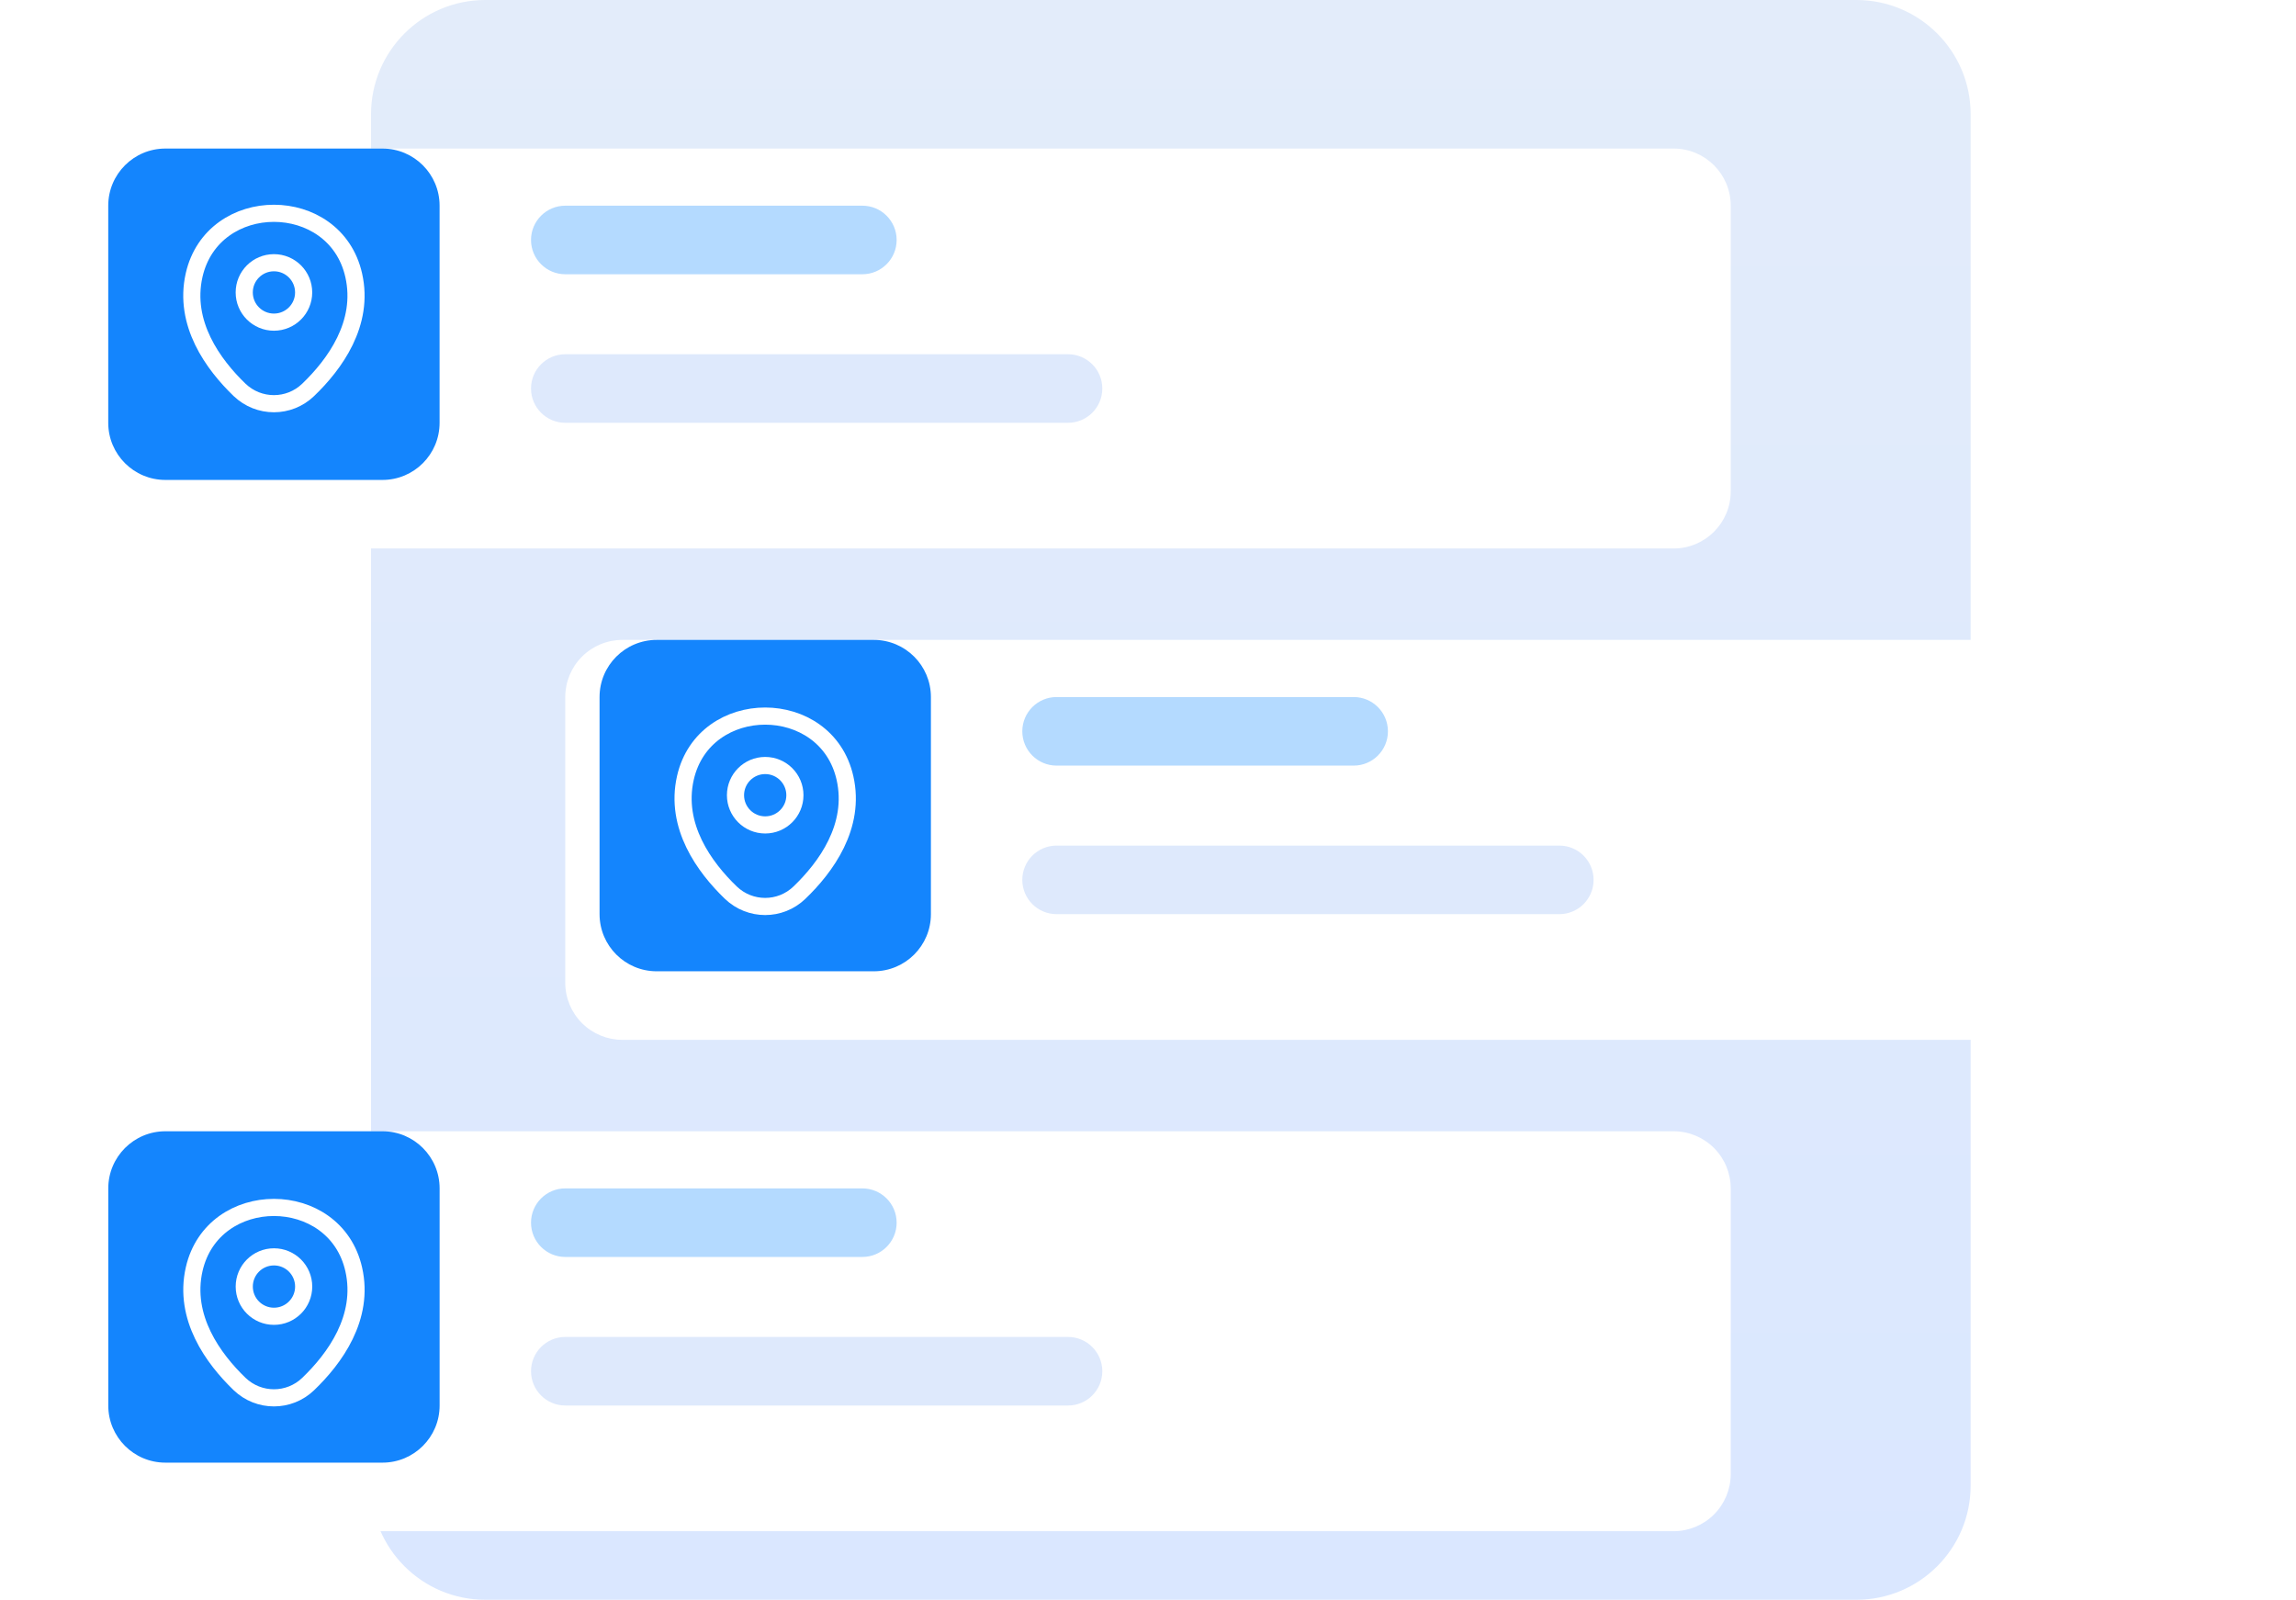 <svg width="333" height="232" viewBox="0 0 333 232" fill="none" xmlns="http://www.w3.org/2000/svg">
<path d="M269.241 0H70.384C61.232 0 53.812 7.419 53.812 16.571V215.429C53.812 224.581 61.232 232 70.384 232H269.241C278.393 232 285.812 224.581 285.812 215.429V16.571C285.812 7.419 278.393 0 269.241 0Z" fill="url(#paint0_linear_4790_15311)"/>
<g filter="url(#filter0_d_4790_15311)">
<path d="M242.73 16.571H19.016C14.44 16.571 10.73 20.281 10.73 24.857V66.286C10.73 70.862 14.44 74.571 19.016 74.571H242.73C247.307 74.571 251.016 70.862 251.016 66.286V24.857C251.016 20.281 247.307 16.571 242.73 16.571Z" fill="white"/>
</g>
<path d="M125.073 29.829H81.987C79.241 29.829 77.016 32.054 77.016 34.8C77.016 37.546 79.241 39.772 81.987 39.772H125.073C127.818 39.772 130.044 37.546 130.044 34.8C130.044 32.054 127.818 29.829 125.073 29.829Z" fill="#B4DAFF"/>
<path d="M154.901 51.372H81.987C79.241 51.372 77.016 53.597 77.016 56.343C77.016 59.089 79.241 61.314 81.987 61.314H154.901C157.647 61.314 159.873 59.089 159.873 56.343C159.873 53.597 157.647 51.372 154.901 51.372Z" fill="#DEE9FC"/>
<path d="M55.471 21.543H23.985C19.409 21.543 15.699 25.253 15.699 29.829V61.314C15.699 65.89 19.409 69.6 23.985 69.6H55.471C60.047 69.6 63.756 65.89 63.756 61.314V29.829C63.756 25.253 60.047 21.543 55.471 21.543Z" fill="#1485FD"/>
<path d="M39.73 46.718C42.11 46.718 44.039 44.789 44.039 42.409C44.039 40.03 42.11 38.101 39.73 38.101C37.351 38.101 35.422 40.03 35.422 42.409C35.422 44.789 37.351 46.718 39.73 46.718Z" stroke="white" stroke-width="2.486"/>
<path d="M28.155 39.896C30.876 27.937 48.594 27.951 51.3 39.91C52.888 46.925 48.525 52.863 44.699 56.536C41.924 59.215 37.532 59.215 34.743 56.536C30.931 52.863 26.567 46.911 28.155 39.896Z" stroke="white" stroke-width="2.486"/>
<g filter="url(#filter1_d_4790_15311)">
<path d="M90.266 87.829H313.98C316.178 87.829 318.285 88.702 319.839 90.256C321.393 91.809 322.266 93.917 322.266 96.114V137.543C322.266 139.741 321.393 141.848 319.839 143.402C318.285 144.956 316.178 145.829 313.98 145.829H90.266C88.069 145.829 85.961 144.956 84.407 143.402C82.853 141.848 81.981 139.741 81.981 137.543V96.114C81.981 93.917 82.853 91.809 84.407 90.256C85.961 88.702 88.069 87.829 90.266 87.829V87.829Z" fill="white"/>
</g>
<path d="M196.327 101.086H153.241C150.495 101.086 148.27 103.312 148.27 106.057C148.27 108.803 150.495 111.029 153.241 111.029H196.327C199.072 111.029 201.298 108.803 201.298 106.057C201.298 103.312 199.072 101.086 196.327 101.086Z" fill="#B4DAFF"/>
<path d="M226.155 122.629H153.241C150.495 122.629 148.27 124.855 148.27 127.6C148.27 130.346 150.495 132.572 153.241 132.572H226.155C228.901 132.572 231.127 130.346 231.127 127.6C231.127 124.855 228.901 122.629 226.155 122.629Z" fill="#DEE9FC"/>
<path d="M126.728 92.8H95.243C90.667 92.8 86.957 96.51 86.957 101.086V132.572C86.957 137.148 90.667 140.857 95.243 140.857H126.728C131.305 140.857 135.014 137.148 135.014 132.572V101.086C135.014 96.51 131.305 92.8 126.728 92.8Z" fill="#1485FD"/>
<g filter="url(#filter2_d_4790_15311)">
<path d="M19.016 159.086H242.73C244.928 159.086 247.035 159.959 248.589 161.513C250.143 163.066 251.016 165.174 251.016 167.371V208.8C251.016 210.998 250.143 213.105 248.589 214.659C247.035 216.213 244.928 217.086 242.73 217.086H19.016C16.819 217.086 14.711 216.213 13.157 214.659C11.603 213.105 10.73 210.998 10.73 208.8V167.371C10.73 165.174 11.603 163.066 13.157 161.513C14.711 159.959 16.819 159.086 19.016 159.086V159.086Z" fill="white"/>
</g>
<path d="M125.073 172.343H81.987C79.241 172.343 77.016 174.569 77.016 177.314C77.016 180.06 79.241 182.286 81.987 182.286H125.073C127.818 182.286 130.044 180.06 130.044 177.314C130.044 174.569 127.818 172.343 125.073 172.343Z" fill="#B4DAFF"/>
<path d="M154.901 193.886H81.987C79.241 193.886 77.016 196.112 77.016 198.857C77.016 201.603 79.241 203.829 81.987 203.829H154.901C157.647 203.829 159.873 201.603 159.873 198.857C159.873 196.112 157.647 193.886 154.901 193.886Z" fill="#DEE9FC"/>
<path d="M55.475 164.057H23.989C19.413 164.057 15.703 167.767 15.703 172.343V203.829C15.703 208.405 19.413 212.114 23.989 212.114H55.475C60.051 212.114 63.76 208.405 63.76 203.829V172.343C63.76 167.767 60.051 164.057 55.475 164.057Z" fill="#1485FD"/>
<path d="M39.734 190.889C42.114 190.889 44.043 188.96 44.043 186.581C44.043 184.201 42.114 182.272 39.734 182.272C37.355 182.272 35.426 184.201 35.426 186.581C35.426 188.96 37.355 190.889 39.734 190.889Z" stroke="white" stroke-width="2.486"/>
<path d="M28.16 184.067C30.88 172.108 48.597 172.122 51.304 184.081C52.892 191.096 48.529 197.034 44.703 200.708C41.928 203.387 37.536 203.387 34.747 200.708C30.935 197.034 26.571 191.082 28.16 184.067Z" stroke="white" stroke-width="2.486"/>
<path d="M110.98 119.632C113.36 119.632 115.289 117.703 115.289 115.323C115.289 112.944 113.36 111.015 110.98 111.015C108.601 111.015 106.672 112.944 106.672 115.323C106.672 117.703 108.601 119.632 110.98 119.632Z" stroke="white" stroke-width="2.486"/>
<path d="M99.406 112.81C102.126 100.851 119.844 100.865 122.55 112.824C124.138 119.839 119.775 125.777 115.949 129.45C113.174 132.129 108.782 132.129 105.993 129.45C102.181 125.777 97.817 119.825 99.406 112.81Z" stroke="white" stroke-width="2.486"/>
<defs>
<filter id="filter0_d_4790_15311" x="0.788" y="11.6" width="260.171" height="77.886" filterUnits="userSpaceOnUse" color-interpolation-filters="sRGB">
<feFlood flood-opacity="0" result="BackgroundImageFix"/>
<feColorMatrix in="SourceAlpha" type="matrix" values="0 0 0 0 0 0 0 0 0 0 0 0 0 0 0 0 0 0 127 0" result="hardAlpha"/>
<feOffset dy="4.971"/>
<feGaussianBlur stdDeviation="4.971"/>
<feColorMatrix type="matrix" values="0 0 0 0 0 0 0 0 0 0 0 0 0 0 0 0 0 0 0.161 0"/>
<feBlend mode="normal" in2="BackgroundImageFix" result="effect1_dropShadow_4790_15311"/>
<feBlend mode="normal" in="SourceGraphic" in2="effect1_dropShadow_4790_15311" result="shape"/>
</filter>
<filter id="filter1_d_4790_15311" x="72.038" y="82.857" width="260.171" height="77.886" filterUnits="userSpaceOnUse" color-interpolation-filters="sRGB">
<feFlood flood-opacity="0" result="BackgroundImageFix"/>
<feColorMatrix in="SourceAlpha" type="matrix" values="0 0 0 0 0 0 0 0 0 0 0 0 0 0 0 0 0 0 127 0" result="hardAlpha"/>
<feOffset dy="4.971"/>
<feGaussianBlur stdDeviation="4.971"/>
<feColorMatrix type="matrix" values="0 0 0 0 0 0 0 0 0 0 0 0 0 0 0 0 0 0 0.161 0"/>
<feBlend mode="normal" in2="BackgroundImageFix" result="effect1_dropShadow_4790_15311"/>
<feBlend mode="normal" in="SourceGraphic" in2="effect1_dropShadow_4790_15311" result="shape"/>
</filter>
<filter id="filter2_d_4790_15311" x="0.788" y="154.114" width="260.171" height="77.886" filterUnits="userSpaceOnUse" color-interpolation-filters="sRGB">
<feFlood flood-opacity="0" result="BackgroundImageFix"/>
<feColorMatrix in="SourceAlpha" type="matrix" values="0 0 0 0 0 0 0 0 0 0 0 0 0 0 0 0 0 0 127 0" result="hardAlpha"/>
<feOffset dy="4.971"/>
<feGaussianBlur stdDeviation="4.971"/>
<feColorMatrix type="matrix" values="0 0 0 0 0 0 0 0 0 0 0 0 0 0 0 0 0 0 0.161 0"/>
<feBlend mode="normal" in2="BackgroundImageFix" result="effect1_dropShadow_4790_15311"/>
<feBlend mode="normal" in="SourceGraphic" in2="effect1_dropShadow_4790_15311" result="shape"/>
</filter>
<linearGradient id="paint0_linear_4790_15311" x1="169.812" y1="0" x2="169.812" y2="232" gradientUnits="userSpaceOnUse">
<stop stop-color="#E3ECFA"/>
<stop offset="1" stop-color="#DAE7FF"/>
</linearGradient>
</defs>
</svg>